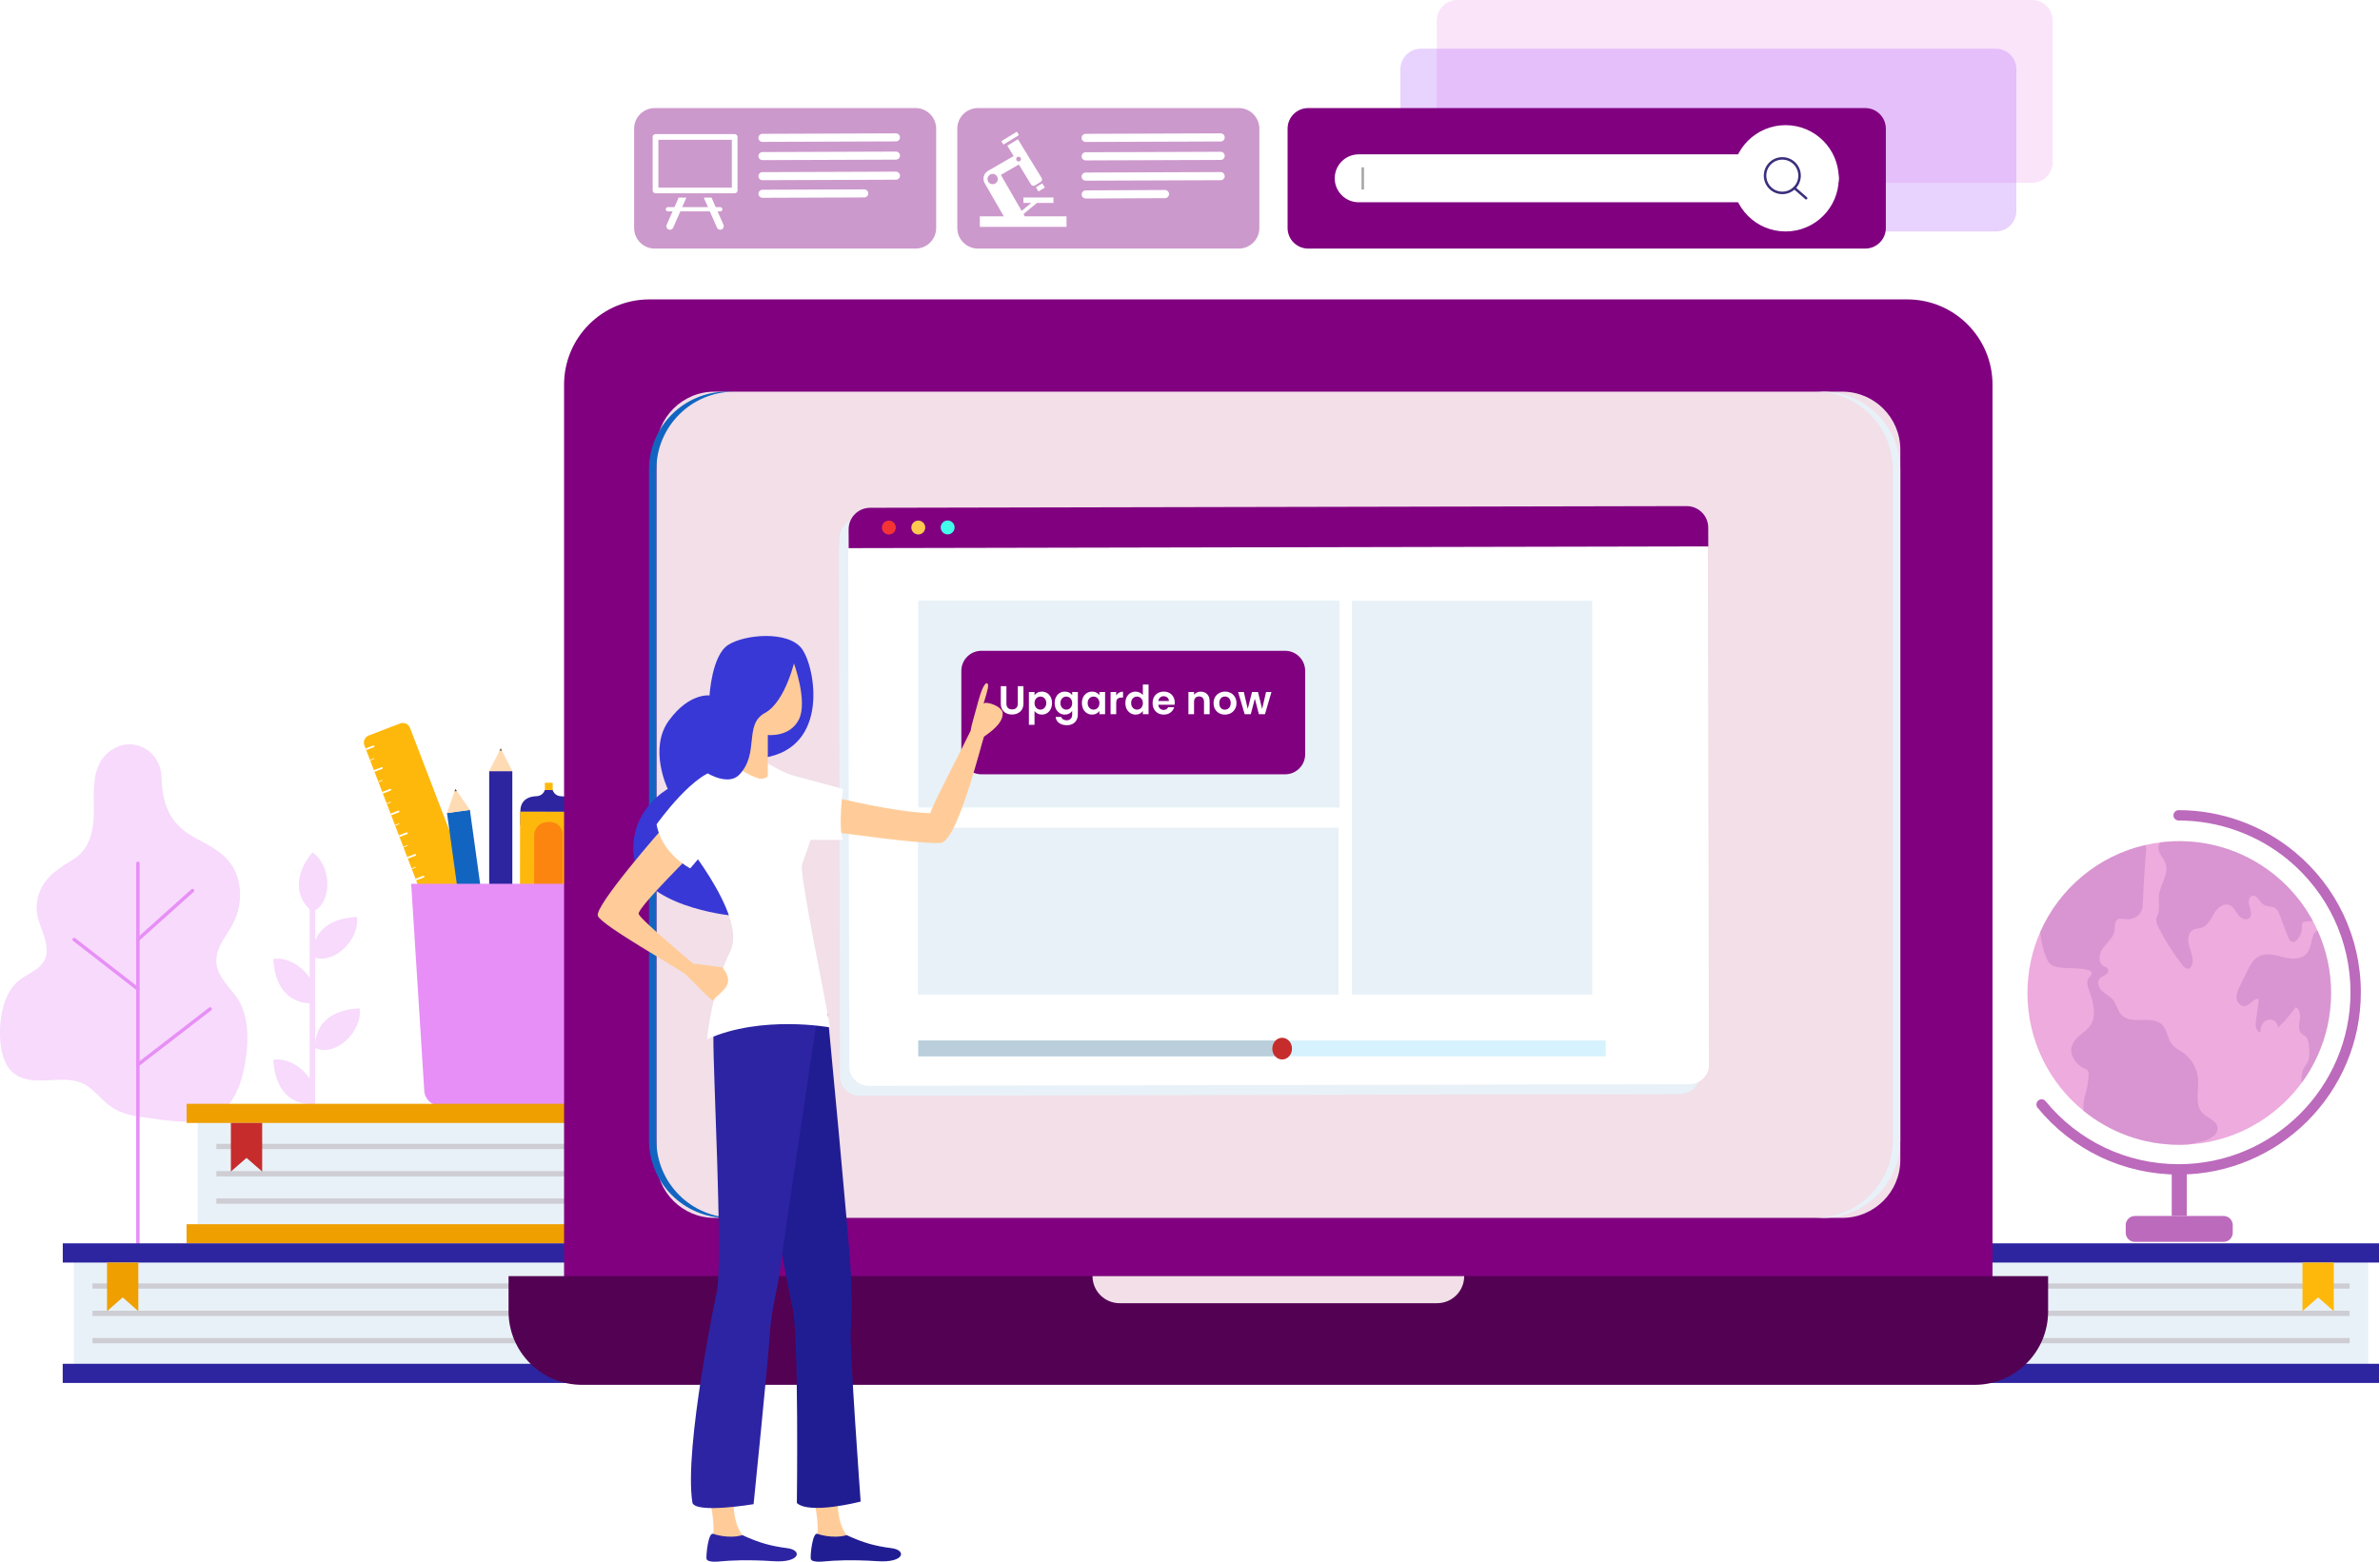 <svg width="713" height="468" viewBox="0 0 713 468" fill="none" xmlns="http://www.w3.org/2000/svg">
<path d="M107.727 302.102C96.216 302.706 94.6 309.69 94.431 312.662V286.925C100.145 288.792 107.857 281.559 106.915 274.724C98.924 275.143 95.714 278.643 94.431 281.74V272.776C99.559 269.709 99.289 259.215 93.594 255.375C86.179 264.588 90.72 270.537 92.758 272.495V292.971C90.462 289.463 86.1 286.742 81.883 287.324C82.51 299.238 89.989 300.559 92.758 300.636V323.17C90.462 319.662 86.1 316.941 81.883 317.523C82.51 329.437 89.989 330.758 92.758 330.835V331.308H94.431V313.893C94.435 313.949 94.441 313.997 94.441 313.997C100.203 316.883 108.715 309.261 107.727 302.102Z" fill="#E78FF6" fill-opacity="0.33"/>
<path d="M31.354 226.486C27.805 230.463 28.031 236.494 28.123 241.575C28.236 247.929 27.451 254.284 21.532 257.77C15.91 261.079 11.278 264.577 10.97 271.722C10.762 276.557 14.478 280.863 13.92 285.672C13.394 290.201 8.803 291.286 5.734 293.727C0.448 297.93 -0.503 306.875 0.206 313.106C0.568 316.276 1.591 319.609 4.113 321.564C10.454 326.472 19.684 320.887 26.245 325.467C28.156 326.802 29.71 328.574 31.432 330.143C35.101 333.486 38.821 334.235 43.563 334.851C50.06 335.693 56.869 337.135 63.246 334.863C68.611 332.952 71.555 326.856 72.792 321.592C74.496 314.345 75.319 304.535 70.526 298.276C67.884 294.823 64.221 291.433 64.88 286.663C65.403 282.891 68.217 279.906 69.938 276.507C72.421 271.599 72.667 265.246 70.091 260.314C67.568 255.483 62.483 253.268 57.954 250.75C50.674 246.7 48.646 240.762 48.382 232.761C48.113 224.629 39.262 219.943 32.584 225.322C32.129 225.688 31.722 226.075 31.354 226.486Z" fill="#E78FF6" fill-opacity="0.33"/>
<path d="M41.312 258.664V378.291" stroke="#E78FF6" stroke-width="1.028" stroke-miterlimit="10" stroke-linecap="round" stroke-linejoin="round"/>
<path d="M41.312 281.503L57.676 266.844" stroke="#E78FF6" stroke-width="1.028" stroke-miterlimit="10" stroke-linecap="round" stroke-linejoin="round"/>
<path d="M41.318 296.338L22.227 281.508" stroke="#E78FF6" stroke-width="1.028" stroke-miterlimit="10" stroke-linecap="round" stroke-linejoin="round"/>
<path d="M41.312 319.006L62.962 302.301" stroke="#E78FF6" stroke-width="1.028" stroke-miterlimit="10" stroke-linecap="round" stroke-linejoin="round"/>
<path d="M652.671 351.925C636.244 351.925 620.844 344.629 610.421 331.908C609.879 331.247 609.976 330.268 610.638 329.725C611.299 329.181 612.274 329.278 612.821 329.942C622.651 341.94 637.175 348.822 652.669 348.822C681.06 348.822 704.158 325.723 704.158 297.334C704.158 281.896 697.319 267.405 685.393 257.578C676.212 250.01 664.589 245.845 652.669 245.845C651.813 245.845 651.118 245.15 651.118 244.294C651.118 243.437 651.813 242.742 652.669 242.742C665.308 242.742 677.63 247.162 687.367 255.185C700.01 265.605 707.263 280.968 707.263 297.336C707.265 327.433 682.775 351.925 652.671 351.925Z" fill="#BC6ABC"/>
<path d="M698.333 297.529C698.333 304.263 696.875 310.671 694.237 316.411C692.95 319.236 691.396 321.904 689.583 324.371C687.271 327.521 684.571 330.36 681.546 332.811C679.514 334.471 677.341 335.945 675.045 337.217C673.261 338.24 671.398 339.125 669.459 339.868C665.146 341.575 660.49 342.616 655.636 342.909C654.72 342.971 653.79 343.003 652.859 343.003C641.997 343.003 632.038 339.201 624.217 332.856C613.946 324.526 607.383 311.787 607.383 297.529C607.383 291.028 608.747 284.87 611.199 279.284C616.923 266.22 628.607 256.369 642.802 253.173C644.246 252.832 645.72 252.583 647.223 252.397C649.071 252.164 650.948 252.039 652.855 252.039C670.154 252.039 685.203 261.705 692.884 275.947C693.412 276.908 693.893 277.886 694.326 278.895C696.904 284.574 698.333 290.873 698.333 297.529Z" fill="#EDABDE"/>
<g opacity="0.5">
<path d="M664.326 337.803C664.652 340.083 661.875 341.434 659.641 341.977C658.322 342.302 656.987 342.628 655.654 342.908C654.738 342.97 653.807 343.001 652.877 343.001C642.016 343.001 632.056 339.2 624.236 332.855C624.158 332.468 624.126 332.065 624.11 331.661C624.079 329.907 624.684 328.233 625.088 326.527C625.429 325.098 625.63 323.64 625.694 322.182C625.725 321.654 625.709 321.064 625.368 320.647C625.058 320.305 624.591 320.166 624.158 319.979C621.739 318.893 619.746 315.671 620.745 313.214C622.954 307.775 630.723 309.555 625.604 296.006C624.506 293.096 626.826 292.351 626.639 291.545C626.204 289.745 619.474 290.236 617.643 289.942C616.433 289.755 615.114 289.632 614.214 288.809C613.656 288.313 613.314 287.616 613.034 286.932C612.025 284.497 611.421 281.905 611.219 279.283C616.943 266.218 628.627 256.368 642.822 253.172L642.961 254.646C642.496 259.812 642.17 264.979 641.984 270.145C641.952 271.061 641.922 271.991 641.58 272.845C640.804 274.692 638.587 275.654 636.601 275.405C635.872 275.312 635.065 275.095 634.428 275.467C633.389 276.073 633.637 277.608 633.482 278.802C633.188 280.866 631.357 282.292 630.099 283.953C628.842 285.613 628.345 288.452 630.177 289.461C630.641 289.709 631.231 289.832 631.496 290.283C631.853 290.903 631.37 291.68 630.767 292.083C630.177 292.47 629.448 292.689 628.997 293.231C628.097 294.302 628.748 296.008 629.773 296.955C630.783 297.903 632.131 298.507 633.017 299.577C634.134 300.942 634.382 302.899 635.607 304.154C638.587 307.227 644.715 304.015 647.74 307.056C649.307 308.607 649.308 311.214 650.688 312.92C651.556 314.022 652.891 314.626 654.039 315.433C656.645 317.28 658.351 320.351 658.522 323.547C658.725 326.96 657.452 330.964 659.795 333.445C661.285 335.01 664.017 335.662 664.326 337.803Z" fill="#C480C4"/>
</g>
<g opacity="0.5">
<path d="M692.89 275.953C692.113 275.985 691.322 276.014 690.609 276.14C690.315 276.185 690.019 276.279 689.819 276.497C689.509 276.839 689.57 277.351 689.602 277.816C689.664 279.306 689.028 280.81 687.896 281.803C687.679 281.989 687.415 282.174 687.119 282.222C686.265 282.377 685.691 281.384 685.381 280.561C684.543 278.388 683.72 276.201 682.898 274.014C682.634 273.347 682.356 272.65 681.796 272.215C680.787 271.438 679.251 271.78 678.18 271.098C676.877 270.276 676.226 268.041 674.736 268.415C673.526 268.709 673.51 270.433 673.898 271.611C674.301 272.791 674.752 274.31 673.804 275.117C672.795 275.971 671.228 275.117 670.453 274.046C669.663 272.975 669.073 271.611 667.832 271.144C666.064 270.476 664.248 272.089 663.271 273.718C662.294 275.331 661.423 277.288 659.64 277.923C658.772 278.233 657.778 278.172 656.972 278.623C655.295 279.554 655.359 281.989 655.949 283.821C656.523 285.652 657.377 287.669 656.523 289.391C656.368 289.732 656.12 290.042 655.778 290.181C655.017 290.461 654.288 289.762 653.792 289.142C651.061 285.636 648.671 281.866 646.655 277.894C646.267 277.117 645.878 276.281 645.987 275.411C646.049 274.868 646.329 274.356 646.5 273.827C647.106 272.012 646.561 270.026 646.794 268.133C647.197 264.921 649.819 261.895 648.796 258.824C648.423 257.692 647.586 256.761 647.058 255.69C646.53 254.635 646.375 253.207 647.229 252.401C649.076 252.168 650.953 252.043 652.86 252.043C670.159 252.043 685.21 261.709 692.89 275.953Z" fill="#C480C4"/>
</g>
<g opacity="0.5">
<path d="M698.343 297.533C698.343 304.267 696.885 310.675 694.248 316.415C692.96 319.24 691.407 321.908 689.593 324.375C689.578 324.375 689.578 324.359 689.578 324.359C689.454 324.079 689.454 323.769 689.454 323.459C689.486 322.357 689.564 321.208 690.06 320.231C690.386 319.625 690.851 319.099 691.192 318.493C692.031 316.958 691.876 315.081 691.705 313.327C691.612 312.395 691.489 311.372 690.821 310.689C690.402 310.27 689.828 310.021 689.409 309.602C688.432 308.563 688.725 306.932 688.958 305.522C689.19 304.126 689.035 302.326 687.732 301.798C686.133 304.016 684.35 306.08 682.395 307.957C682.643 306.438 680.844 305.119 679.37 305.552C677.896 305.987 677.042 307.677 677.228 309.213C675.909 309.245 675.615 307.367 675.8 306.062C676.11 303.844 676.42 301.625 676.716 299.406C675.274 298.786 674.217 301.083 672.682 301.422C671.394 301.702 670.183 300.413 670.044 299.094C669.905 297.775 670.508 296.504 671.083 295.324C671.766 293.928 672.447 292.547 673.13 291.151C674.014 289.335 675.008 287.412 676.807 286.513C678.98 285.426 681.571 286.171 683.928 286.761C686.302 287.335 689.127 287.615 690.833 285.877C691.842 284.868 692.214 283.394 692.494 281.982C692.742 280.772 693.099 279.375 694.232 278.879L694.341 278.895C696.915 284.578 698.343 290.877 698.343 297.533Z" fill="#C480C4"/>
</g>
<path d="M650.608 364.34H655.117V350.376H650.608V364.34Z" fill="#BC6ABC"/>
<path d="M639.56 372.097H666.145C667.659 372.097 668.884 370.871 668.884 369.357V367.079C668.884 365.565 667.659 364.34 666.145 364.34H639.56C638.046 364.34 636.82 365.565 636.82 367.079V369.357C636.82 370.871 638.048 372.097 639.56 372.097Z" fill="#BC6ABC"/>
<path d="M122.837 218.091L149.174 286.788C149.629 287.974 149.035 289.304 147.849 289.759L138.47 293.355C137.284 293.81 135.953 293.216 135.498 292.03L109.161 223.333C108.706 222.147 109.3 220.816 110.486 220.362L119.863 216.766C121.051 216.311 122.382 216.905 122.837 218.091Z" fill="#FEB80C"/>
<path d="M109.722 224.748L112.03 223.862C112.149 223.816 112.231 223.671 112.177 223.532C112.123 223.393 111.959 223.319 111.839 223.365L109.531 224.251L109.722 224.748Z" fill="white"/>
<path d="M112.119 227.273C112.143 227.333 112.117 227.389 112.058 227.411L110.904 227.854L110.828 227.655L111.982 227.212C112.042 227.188 112.095 227.214 112.119 227.273Z" fill="white"/>
<path d="M114.627 233.777C114.649 233.837 114.625 233.893 114.565 233.914L113.411 234.357L113.336 234.159L114.49 233.716C114.55 233.692 114.605 233.718 114.627 233.777Z" fill="white"/>
<path d="M117.121 240.292C117.145 240.352 117.119 240.407 117.06 240.429L115.906 240.872L115.828 240.674L116.982 240.231C117.044 240.209 117.099 240.233 117.121 240.292Z" fill="white"/>
<path d="M119.627 246.8C119.643 246.84 119.625 246.915 119.565 246.937L118.411 247.38L118.336 247.181L119.49 246.738C119.548 246.717 119.603 246.74 119.627 246.8Z" fill="white"/>
<path d="M122.104 253.308C122.12 253.348 122.102 253.423 122.042 253.445L120.888 253.888L120.812 253.689L121.967 253.246C122.024 253.224 122.08 253.248 122.104 253.308Z" fill="white"/>
<path d="M124.598 259.794C124.622 259.854 124.596 259.909 124.536 259.931L123.382 260.374L123.305 260.175L124.459 259.732C124.52 259.711 124.582 259.754 124.598 259.794Z" fill="white"/>
<path d="M127.088 266.306C127.112 266.366 127.086 266.422 127.026 266.443L125.872 266.886L125.797 266.688L126.951 266.245C127.011 266.221 127.074 266.267 127.088 266.306Z" fill="white"/>
<path d="M129.58 272.82C129.604 272.88 129.578 272.936 129.519 272.957L128.365 273.4L128.289 273.202L129.443 272.759C129.501 272.735 129.556 272.761 129.58 272.82Z" fill="white"/>
<path d="M132.08 279.324C132.104 279.384 132.078 279.44 132.019 279.461L130.865 279.904L130.789 279.706L131.943 279.263C132.003 279.239 132.056 279.265 132.08 279.324Z" fill="white"/>
<path d="M134.58 285.827C134.604 285.887 134.578 285.943 134.519 285.964L133.365 286.407L133.289 286.209L134.443 285.766C134.503 285.744 134.558 285.768 134.58 285.827Z" fill="white"/>
<path d="M112.214 231.255L114.522 230.37C114.641 230.324 114.715 230.159 114.669 230.04C114.616 229.901 114.451 229.827 114.332 229.873L112.023 230.759L112.214 231.255Z" fill="white"/>
<path d="M117.161 236.531C117.215 236.67 117.142 236.835 117.022 236.881L114.714 237.767L114.523 237.268L116.832 236.382C116.949 236.338 117.108 236.392 117.161 236.531Z" fill="white"/>
<path d="M119.648 243.034C119.701 243.173 119.628 243.338 119.509 243.384L117.199 244.27L117.008 243.773L119.318 242.887C119.437 242.841 119.594 242.895 119.648 243.034Z" fill="white"/>
<path d="M122.148 249.547C122.201 249.686 122.128 249.851 122.009 249.896L119.699 250.782L119.508 250.284L121.818 249.398C121.937 249.354 122.094 249.408 122.148 249.547Z" fill="white"/>
<path d="M124.64 256.055C124.694 256.194 124.612 256.339 124.493 256.385L122.183 257.271L121.992 256.774L124.302 255.889C124.422 255.843 124.588 255.916 124.64 256.055Z" fill="white"/>
<path d="M127.132 262.568C127.186 262.707 127.104 262.852 126.985 262.898L124.675 263.784L124.484 263.287L126.795 262.401C126.914 262.354 127.079 262.427 127.132 262.568Z" fill="white"/>
<path d="M129.63 269.072C129.684 269.211 129.602 269.356 129.483 269.402L127.175 270.287L126.984 269.791L129.295 268.905C129.412 268.857 129.577 268.933 129.63 269.072Z" fill="white"/>
<path d="M129.667 276.798L131.975 275.912C132.095 275.867 132.168 275.702 132.122 275.583C132.069 275.444 131.904 275.37 131.785 275.416L129.477 276.302L129.667 276.798Z" fill="white"/>
<path d="M132.175 283.313L134.483 282.427C134.602 282.381 134.676 282.216 134.622 282.077C134.569 281.938 134.412 281.884 134.293 281.93L131.984 282.816L132.175 283.313Z" fill="white"/>
<path d="M134.675 289.816L136.983 288.93C137.102 288.885 137.176 288.72 137.122 288.581C137.069 288.442 136.912 288.388 136.793 288.434L134.484 289.32L134.675 289.816Z" fill="white"/>
<path d="M153.483 231.055H146.555V309.576H153.483V231.055Z" fill="#2D24A0"/>
<path d="M153.468 231.046H146.539L149.652 224.906L150.013 224.203L150.377 224.906L153.468 231.046Z" fill="#FFDBB3"/>
<path d="M150.381 224.906H149.656L150.018 224.203L150.381 224.906Z" fill="#545454"/>
<path d="M140.769 242.643L133.906 243.594L144.679 321.369L151.542 320.418L140.769 242.643Z" fill="#1165C1"/>
<path d="M140.785 242.676L133.922 243.625L136.162 237.118L136.425 236.371L136.882 237.019L140.785 242.676Z" fill="#FFDBB3"/>
<path d="M136.875 237.019L136.156 237.118L136.418 236.371L136.875 237.019Z" fill="#545454"/>
<path d="M171.459 248.174L157.199 248.156C156.428 248.154 155.803 247.528 155.805 246.757L155.809 243.621C155.809 242.85 156.436 242.225 157.207 242.227L171.469 242.244C172.24 242.246 172.866 242.872 172.864 243.643L172.86 246.779C172.856 247.55 172.23 248.176 171.459 248.174Z" fill="#4D70FF"/>
<path d="M168.229 238.578C166.03 238.576 165.567 236.697 165.567 236.697H165.279L163.501 236.695H163.213C163.213 236.695 162.745 238.57 160.546 238.568C155.415 238.829 155.911 243.195 155.911 243.195L163.494 243.205L165.271 243.207L172.853 243.217C172.853 243.217 173.358 238.851 168.229 238.578Z" fill="#2D24A0"/>
<path d="M168.679 295.075L159.848 295.063C157.578 295.061 155.738 293.218 155.742 290.948L155.802 243.199L172.857 243.221L172.797 290.969C172.793 293.24 170.95 295.079 168.679 295.075Z" fill="#FEB80C"/>
<path d="M163.229 234.536L163.227 236.715L165.578 236.718L165.581 234.539L163.229 234.536Z" fill="#FEB80C"/>
<path d="M164.551 288.672H163.969C161.774 288.67 159.998 286.888 160 284.693L160.044 250.27C160.046 248.075 161.827 246.299 164.022 246.301H164.604C166.799 246.303 168.575 248.085 168.571 250.278L168.527 284.701C168.526 286.898 166.744 288.676 164.551 288.672Z" fill="#FC8510"/>
<path d="M168.589 250.095L168.531 284.884C168.531 286.986 166.847 288.67 164.745 288.67H164.102C166.183 288.67 167.888 286.986 167.888 284.884L167.925 250.095C167.925 247.993 166.241 246.309 164.159 246.309H164.803C166.887 246.309 168.589 247.993 168.589 250.095Z" fill="#FC8510"/>
<path d="M169.885 331.308H131.848C129.341 331.308 127.266 329.36 127.107 326.859L123.18 264.801H178.552L174.625 326.859C174.468 329.36 172.392 331.308 169.885 331.308Z" fill="#E78FF6"/>
<path d="M229.011 333.711H59.234V369.674H229.011V333.711Z" fill="#E8F1F8"/>
<path d="M232.24 366.805H55.898V372.543H232.24V366.805Z" fill="#EF9F00"/>
<path d="M64.82 343.508H223.424" stroke="#CDCDD3" stroke-width="1.576" stroke-miterlimit="10"/>
<path d="M64.82 351.688H223.424" stroke="#CDCDD3" stroke-width="1.576" stroke-miterlimit="10"/>
<path d="M64.82 359.871H223.424" stroke="#CDCDD3" stroke-width="1.576" stroke-miterlimit="10"/>
<path d="M232.256 330.73H55.914V336.463H232.256V330.73Z" fill="#EF9F00"/>
<path d="M78.544 336.461V351.027L73.854 346.929L69.164 351.027V336.461H78.544Z" fill="#C62C2C"/>
<path d="M191.902 375.531H22.125V411.495H191.902V375.531Z" fill="#E8F1F8"/>
<path d="M195.123 372.535H18.805V378.292H195.123V372.535Z" fill="#2D24A0"/>
<path d="M195.131 408.625H18.789V414.364H195.131V408.625Z" fill="#2D24A0"/>
<path d="M27.711 385.328H186.315" stroke="#CDCDD3" stroke-width="1.576" stroke-miterlimit="10"/>
<path d="M27.711 393.508H186.315" stroke="#CDCDD3" stroke-width="1.576" stroke-miterlimit="10"/>
<path d="M27.711 401.691H186.315" stroke="#CDCDD3" stroke-width="1.576" stroke-miterlimit="10"/>
<path d="M41.442 378.293V392.859L36.752 388.737L32.062 392.859V378.293H41.442Z" fill="#EF9F00"/>
<path d="M709.48 375.531H539.703V411.495H709.48V375.531Z" fill="#E8F1F8"/>
<path d="M712.709 372.535H536.367V378.292H712.709V372.535Z" fill="#2D24A0"/>
<path d="M712.709 408.625H536.367V414.364H712.709V408.625Z" fill="#2D24A0"/>
<path d="M545.289 385.328H703.891" stroke="#CDCDD3" stroke-width="1.576" stroke-miterlimit="10"/>
<path d="M545.289 393.508H703.891" stroke="#CDCDD3" stroke-width="1.576" stroke-miterlimit="10"/>
<path d="M545.289 401.691H703.891" stroke="#CDCDD3" stroke-width="1.576" stroke-miterlimit="10"/>
<path d="M699.153 378.293V392.859L694.463 388.737L689.773 392.859V378.293H699.153Z" fill="#FEB80C"/>
<path d="M596.918 115.264V392.557H168.984V115.264C168.984 101.147 180.424 89.707 194.541 89.707H571.361C585.478 89.707 596.918 101.149 596.918 115.264Z" fill="#800080"/>
<path d="M196.648 347.524V134.732C196.648 125.132 204.431 117.352 214.029 117.352H551.917C561.515 117.352 569.297 125.132 569.297 134.732V347.524C569.297 357.122 561.517 364.905 551.917 364.905H214.029C204.429 364.905 196.648 357.122 196.648 347.524Z" fill="#F2DFE8"/>
<path d="M569.283 140.693V341.573C569.283 354.459 558.825 364.915 545.941 364.915H543.727C556.612 364.915 567.068 354.457 567.068 341.573V140.693C567.068 127.808 556.61 117.352 543.727 117.352H545.941C558.827 117.352 569.283 127.808 569.283 140.693Z" fill="#E8F1F8"/>
<path d="M219.979 364.905L217.764 364.917C204.852 364.917 194.422 354.459 194.422 341.575V140.695C194.422 127.81 204.852 117.354 217.764 117.354L219.979 117.352C207.093 117.352 196.635 127.81 196.635 140.695V341.575C196.635 354.459 207.093 364.905 219.979 364.905Z" fill="#1165C1"/>
<path d="M613.573 382.359V392.923C613.573 405.087 603.703 414.932 591.564 414.932H174.361C162.222 414.932 152.352 405.087 152.352 392.923V382.359H613.573Z" fill="#530153"/>
<path d="M438.647 382.359C438.647 386.839 435.016 390.47 430.536 390.47H335.407C330.928 390.47 327.297 386.839 327.297 382.359H438.647Z" fill="#F2DFE8"/>
<path d="M509.159 322.061V322.076C509.159 325.249 506.508 327.821 503.238 327.829L346.047 328.141L257.588 328.32C254.31 328.328 251.642 325.755 251.634 322.575L251.305 164.708C251.297 161.536 253.949 158.948 257.226 158.94L502.876 158.449C506.154 158.441 508.822 161.014 508.83 164.194L508.846 170.344L509.159 322.061Z" fill="#E8F1F8"/>
<path d="M502.481 154.617L257.875 155.122C254.308 155.13 251.422 158.028 251.43 161.595L251.442 167.213L508.967 166.68L508.955 161.063C508.947 157.495 506.049 154.609 502.481 154.617Z" fill="#E8F1F8"/>
<path d="M511.956 319.084V319.1C511.956 322.272 509.304 324.844 506.035 324.852L348.844 325.164L260.385 325.343C257.107 325.351 254.439 322.779 254.431 319.598L254.102 161.732C254.094 158.559 256.745 155.971 260.023 155.963L505.673 155.473C508.953 155.465 511.619 158.037 511.629 161.217L511.644 167.367L511.956 319.084Z" fill="white"/>
<path d="M505.278 151.641L260.672 152.145C257.105 152.153 254.219 155.051 254.227 158.619L254.238 164.236L511.763 163.706L511.751 158.088C511.744 154.521 508.845 151.635 505.278 151.641Z" fill="#800080"/>
<path d="M268.367 158.062C268.369 159.212 267.439 160.146 266.289 160.148C265.139 160.15 264.205 159.22 264.203 158.07C264.201 156.92 265.131 155.986 266.281 155.984C267.431 155.984 268.365 156.914 268.367 158.062Z" fill="#F43434"/>
<path d="M277.179 158.05C277.181 159.2 276.251 160.134 275.101 160.136C273.951 160.138 273.018 159.208 273.016 158.058C273.014 156.91 273.943 155.977 275.093 155.973C276.244 155.971 277.177 156.9 277.179 158.05Z" fill="#FFC950"/>
<path d="M285.976 158.027C285.978 159.177 285.048 160.111 283.898 160.113C282.748 160.115 281.814 159.185 281.813 158.035C281.811 156.885 282.74 155.951 283.89 155.949C285.04 155.947 285.974 156.877 285.976 158.027Z" fill="#42FCEA"/>
<path d="M481.05 311.758H275.102V316.493H481.05V311.758Z" fill="#D6F2FE"/>
<path d="M384.215 311.758H275.102V316.493H384.215V311.758Z" fill="#BACEDB"/>
<path d="M387.06 314.193C387.06 315.989 385.739 317.445 384.108 317.445C382.477 317.445 381.156 315.989 381.156 314.193C381.156 312.397 382.477 310.941 384.108 310.941C385.739 310.941 387.06 312.397 387.06 314.193Z" fill="#C62C2C"/>
<path d="M401.316 179.98H275.102V241.959H401.316V179.98Z" fill="#E8F1F8"/>
<g filter="url(#filter0_d_844_2606)">
<path d="M385 191H294C290.686 191 288 193.686 288 197V222C288 225.314 290.686 228 294 228H385C388.314 228 391 225.314 391 222V197C391 193.686 388.314 191 385 191Z" fill="#800080"/>
</g>
<path d="M477 180H405V298H477V180Z" fill="#E8F1F8"/>
<path d="M401 248H275V298H401V248Z" fill="#E8F1F8"/>
<path opacity="0.6" d="M608.78 54.766H436.605C433.195 54.766 430.43 52.001 430.43 48.591V6.176C430.43 2.765 433.195 0 436.605 0H608.778C612.189 0 614.954 2.765 614.954 6.176V48.591C614.956 52.001 612.19 54.766 608.78 54.766Z" fill="#F7D2F5"/>
<path opacity="0.29" d="M597.879 69.35H425.707C422.296 69.35 419.531 66.585 419.531 63.175V20.762C419.531 17.351 422.296 14.586 425.707 14.586H597.879C601.29 14.586 604.055 17.351 604.055 20.762V63.175C604.055 66.585 601.29 69.35 597.879 69.35Z" fill="#B167FE"/>
<path d="M558.785 74.482H391.91C388.499 74.482 385.734 71.717 385.734 68.306V38.554C385.734 35.144 388.499 32.379 391.91 32.379H558.785C562.196 32.379 564.961 35.144 564.961 38.554V68.306C564.961 71.717 562.196 74.482 558.785 74.482Z" fill="#800080"/>
<path d="M543.673 60.604H407.038C403.073 60.604 399.859 57.39 399.859 53.425C399.859 49.46 403.073 46.246 407.038 46.246H543.673C547.637 46.246 550.851 49.46 550.851 53.425C550.851 57.39 547.637 60.604 543.673 60.604Z" fill="white"/>
<path d="M534.921 69.353C543.718 69.353 550.85 62.222 550.85 53.425C550.85 44.628 543.718 37.496 534.921 37.496C526.124 37.496 518.992 44.628 518.992 53.425C518.992 62.222 526.124 69.353 534.921 69.353Z" fill="white"/>
<path d="M408.258 50.129V56.775" stroke="#A8A8A8" stroke-width="0.755" stroke-miterlimit="10"/>
<path d="M539.114 52.627C539.114 55.484 536.798 57.798 533.944 57.798C531.087 57.798 528.773 55.484 528.773 52.627C528.773 49.771 531.089 47.457 533.944 47.457C536.798 47.457 539.114 49.773 539.114 52.627Z" stroke="#3B2F7C" stroke-width="0.755" stroke-miterlimit="10"/>
<path d="M541.08 59.385L537.562 56.324" stroke="#3B2F7C" stroke-width="0.755" stroke-miterlimit="10" stroke-linecap="round" stroke-linejoin="round"/>
<path opacity="0.4" d="M371.103 74.482H292.965C289.554 74.482 286.789 71.717 286.789 68.306V38.554C286.789 35.144 289.554 32.379 292.965 32.379H371.103C374.513 32.379 377.278 35.144 377.278 38.554V68.306C377.276 71.717 374.513 74.482 371.103 74.482Z" fill="#800080"/>
<path d="M311.096 57.371L313.016 56.195L312.248 54.942L310.329 56.117L311.096 57.371Z" fill="white"/>
<path d="M300.597 43.328L305.258 40.473L304.634 39.455L299.973 42.31L300.597 43.328Z" fill="white"/>
<path d="M307.005 64.812L306.613 64.135L310.668 60.796H315.594V59.173H306.591V60.796H308.965L306.063 63.185L299.84 52.407L305.223 49.299L308.884 55.276C309.128 55.677 309.652 55.802 310.052 55.556L311.776 54.501C312.175 54.257 312.302 53.732 312.056 53.333L304.943 41.719L301.771 43.661L303.668 46.758L296.344 50.987C296.344 50.987 296.111 51.116 295.992 51.186C294.691 51.937 294.244 53.601 294.995 54.904L300.716 64.812H293.539V67.975H319.509V64.812H307.005ZM305.151 46.941C305.547 46.941 305.866 47.261 305.866 47.656C305.866 48.051 305.547 48.371 305.151 48.371C304.756 48.371 304.436 48.051 304.436 47.656C304.436 47.261 304.756 46.941 305.151 46.941ZM297.383 55.184C296.533 55.184 295.843 54.495 295.843 53.645C295.843 52.795 296.533 52.108 297.383 52.108C298.233 52.108 298.922 52.797 298.922 53.645C298.92 54.495 298.231 55.184 297.383 55.184Z" fill="white"/>
<path d="M365.681 53.99L325.255 54.135C324.581 54.137 324.033 53.591 324.031 52.917C324.029 52.244 324.575 51.696 325.249 51.696L365.675 51.551C366.349 51.549 366.897 52.095 366.899 52.768C366.901 53.442 366.357 53.99 365.681 53.99Z" fill="white"/>
<path d="M365.681 47.918L325.255 48.063C324.581 48.065 324.033 47.519 324.031 46.845C324.029 46.172 324.575 45.624 325.249 45.622L365.675 45.477C366.349 45.475 366.897 46.021 366.899 46.694C366.901 47.37 366.357 47.916 365.681 47.918Z" fill="white"/>
<path d="M365.681 42.392L325.255 42.537C324.581 42.539 324.033 41.993 324.031 41.32C324.029 40.646 324.575 40.098 325.249 40.098L365.675 39.953C366.349 39.951 366.897 40.497 366.899 41.171C366.901 41.844 366.357 42.39 365.681 42.392Z" fill="white"/>
<path d="M349.008 59.369L325.27 59.48C324.597 59.482 324.049 58.938 324.047 58.263C324.045 57.589 324.591 57.041 325.265 57.041L349.004 56.93C349.677 56.928 350.225 57.474 350.225 58.147C350.225 58.821 349.681 59.367 349.008 59.369Z" fill="white"/>
<path opacity="0.4" d="M274.282 74.482H196.144C192.734 74.482 189.969 71.717 189.969 68.306V38.554C189.969 35.144 192.734 32.379 196.144 32.379H274.282C277.693 32.379 280.458 35.144 280.458 38.554V68.306C280.458 71.717 277.695 74.482 274.282 74.482Z" fill="#800080"/>
<path d="M268.41 53.843L228.421 53.988C227.755 53.99 227.213 53.45 227.211 52.784C227.209 52.119 227.749 51.577 228.415 51.575L268.404 51.43C269.072 51.428 269.612 51.968 269.614 52.633C269.616 53.301 269.078 53.843 268.41 53.843Z" fill="white"/>
<path d="M268.41 47.831L228.421 47.976C227.755 47.978 227.213 47.438 227.211 46.773C227.209 46.107 227.749 45.565 228.415 45.563L268.404 45.418C269.072 45.416 269.612 45.956 269.614 46.622C269.616 47.289 269.078 47.829 268.41 47.831Z" fill="white"/>
<path d="M268.41 42.367L228.421 42.512C227.755 42.514 227.213 41.973 227.211 41.308C227.209 40.642 227.749 40.1 228.415 40.098L268.404 39.953C269.072 39.951 269.612 40.491 269.614 41.157C269.616 41.824 269.078 42.367 268.41 42.367Z" fill="white"/>
<path d="M258.911 59.156L228.436 59.265C227.769 59.267 227.229 58.727 227.227 58.061C227.225 57.396 227.765 56.853 228.43 56.851L258.905 56.742C259.573 56.74 260.113 57.281 260.115 57.946C260.117 58.611 259.579 59.154 258.911 59.156Z" fill="white"/>
<path d="M220.091 57.918H196.383C195.913 57.918 195.531 57.537 195.531 57.066V41.028C195.531 40.557 195.913 40.176 196.383 40.176H220.091C220.561 40.176 220.943 40.557 220.943 41.028V57.066C220.943 57.537 220.561 57.918 220.091 57.918ZM197.236 56.216H219.241V41.882H197.236V56.216Z" fill="white"/>
<path d="M215.771 63.338H200.083C199.731 63.338 199.445 63.052 199.445 62.7C199.445 62.346 199.731 62.062 200.083 62.062H215.771C216.125 62.062 216.409 62.349 216.409 62.7C216.409 63.052 216.123 63.338 215.771 63.338Z" fill="white"/>
<path d="M213.16 59.215H210.836L214.791 68.209C214.966 68.608 215.357 68.845 215.766 68.845C215.909 68.845 216.054 68.815 216.193 68.753C216.731 68.517 216.976 67.889 216.739 67.351L213.16 59.215Z" fill="white"/>
<path d="M203.302 59.215L199.723 67.353C199.487 67.891 199.731 68.519 200.269 68.755C200.408 68.817 200.553 68.847 200.696 68.847C201.106 68.847 201.495 68.608 201.672 68.211L205.626 59.217H203.302V59.215Z" fill="white"/>
<path d="M243.992 450.036C243.992 450.036 245.057 454.885 244.977 458.749C244.487 461.43 244.981 462.219 244.981 462.219L255.15 461.351C255.15 461.351 250.654 459.144 250.97 448.656C251.286 438.17 243.992 450.036 243.992 450.036Z" fill="#FFCC99"/>
<path d="M244.855 459.565C244.855 459.565 249.275 461.204 253.643 459.969C258.78 462.34 262.399 463.276 267.071 463.866C271.743 464.458 270.915 468.301 262.931 467.769C254.948 467.237 249.378 467.604 247.605 467.781C245.831 467.958 242.992 468.194 242.873 466.953C242.754 465.711 243.413 459.154 244.855 459.565Z" fill="#201D93"/>
<path d="M212.789 450.036C212.789 450.036 213.854 454.885 213.774 458.749C213.284 461.43 213.778 462.219 213.778 462.219L223.947 461.351C223.947 461.351 219.451 459.144 219.767 448.656C220.083 438.17 212.789 450.036 212.789 450.036Z" fill="#FFCC99"/>
<path d="M213.63 459.565C213.63 459.565 218.05 461.204 222.418 459.969C227.555 462.34 231.174 463.276 235.846 463.866C240.518 464.458 239.689 468.301 231.706 467.769C223.723 467.237 218.153 467.604 216.377 467.781C214.603 467.958 211.765 468.194 211.646 466.953C211.53 465.711 212.19 459.154 213.63 459.565Z" fill="#2D24A3"/>
<path d="M247.941 303.773C247.941 303.773 254.486 372.318 254.874 381.243C255.261 390.168 255.261 393.271 254.874 398.703C254.486 404.136 257.833 449.902 257.833 449.902C257.833 449.902 242.604 453.879 238.724 450.343C238.724 450.343 239.358 400.441 237.417 391.906C235.477 383.371 227.891 340.115 227.891 340.115L236.637 295.883L247.941 303.773Z" fill="#201D93"/>
<path d="M212.566 208.379C212.566 208.379 213.205 196.447 218.124 193.247C223.042 190.045 236.2 188.881 240.242 194.411C244.284 199.941 248.603 223.949 228.862 227.041L218.63 274.259C218.63 274.259 192.003 271.536 189.965 257.278C187.929 243.02 200.052 236.385 200.052 236.385C200.052 236.385 194.232 224.401 200.344 215.953C206.454 207.507 212.566 208.379 212.566 208.379Z" fill="#3838D6"/>
<path d="M251.001 249.435C251.001 249.435 275.076 252.884 281.587 252.576C286.69 252.884 294.044 222.568 294.783 220.714C298.851 217.942 300.452 215.794 300.392 213.707C300.333 211.619 295.136 209.853 294.638 210.904C295.498 208.129 295.689 207.263 295.921 206.311C296.404 204.341 295.017 202.841 293.027 210.272C291.062 217.608 291.253 216.398 290.774 218.978C287.562 225.668 279.275 241.283 278.713 243.647C267.973 243.373 249.758 238.83 249.758 238.83L251.001 249.435Z" fill="#FFCC99"/>
<path d="M214.896 386.275C216.448 373.47 213.607 321.575 213.72 310.584C213.835 299.593 244.773 305.183 244.773 305.183C244.773 305.183 235.074 369.591 233.91 378.903C232.746 388.215 231.194 390.931 230.612 399.855C230.03 408.78 225.762 450.685 225.762 450.685C225.762 450.685 208.734 453.543 207.447 450.323C204.754 433.834 214.896 386.275 214.896 386.275Z" fill="#2D24A3"/>
<path d="M238.575 232.629L252.543 236.385C252.543 236.385 250.992 248.148 252.543 251.64H242.844C242.844 251.64 241.16 256.684 240.256 259.012C239.352 261.34 247.5 300.467 248.664 307.839C248.664 307.839 228.099 304.019 211.805 311.39C211.805 311.39 213.356 295.871 218.789 285.007C224.222 274.144 202.453 248.826 202.453 248.826C202.453 248.826 209.098 228.455 220.728 227.194C230.016 226.189 229.96 230.313 238.575 232.629Z" fill="white"/>
<path d="M237.784 198.57C237.784 198.57 242.053 210.129 239.335 215.562C236.62 220.994 230.023 220.218 230.023 220.218V232.635C230.023 232.635 229.35 233.278 228.18 233.346C226.142 233.461 220.711 229.919 220.711 229.919V201.206L237.784 198.57Z" fill="#FFCC99"/>
<path d="M198.594 248.07C198.594 248.07 177.946 271.523 179.11 274.433C180.274 277.343 203.262 290.148 205.3 291.894C207.336 293.64 213.599 300.632 213.814 299.7C214.028 298.768 217.812 296.55 218.102 294.222C218.392 291.894 216.356 289.856 216.356 289.856L207.626 288.692C207.626 288.692 191.912 275.597 191.33 273.851C190.748 272.105 209.09 254.063 209.09 254.063L198.594 248.07Z" fill="#FFCC99"/>
<path d="M196.695 246.991C196.695 246.991 208.671 230.097 216.096 230.695C223.519 231.293 223.08 242.135 216.096 249.707C209.112 257.279 206.784 260.183 206.784 260.183C206.784 260.183 198.249 255.916 196.695 246.991Z" fill="white"/>
<path d="M238.335 196.871C238.335 196.871 235.562 210.126 229.16 213.618C222.758 217.11 227.595 225.695 221.492 232.105C218.227 235.536 212.023 231.722 212.023 231.722L218.132 198.567L238.335 196.871Z" fill="#3838D6"/>
<path d="M301.503 205.598V210.798C301.503 211.368 301.652 211.805 301.949 212.11C302.246 212.407 302.663 212.556 303.201 212.556C303.746 212.556 304.167 212.407 304.464 212.11C304.761 211.805 304.91 211.368 304.91 210.798V205.598H306.607V210.786C306.607 211.5 306.45 212.106 306.137 212.604C305.833 213.093 305.419 213.462 304.898 213.711C304.384 213.96 303.81 214.084 303.176 214.084C302.551 214.084 301.981 213.96 301.467 213.711C300.962 213.462 300.56 213.093 300.264 212.604C299.967 212.106 299.818 211.5 299.818 210.786V205.598H301.503ZM309.92 208.295C310.137 207.99 310.434 207.737 310.811 207.536C311.196 207.328 311.633 207.223 312.123 207.223C312.693 207.223 313.206 207.364 313.664 207.645C314.129 207.925 314.494 208.327 314.759 208.848C315.032 209.362 315.168 209.96 315.168 210.642C315.168 211.324 315.032 211.93 314.759 212.459C314.494 212.981 314.129 213.386 313.664 213.675C313.206 213.964 312.693 214.108 312.123 214.108C311.633 214.108 311.2 214.008 310.823 213.807C310.454 213.607 310.153 213.354 309.92 213.049V217.178H308.235V207.332H309.92V208.295ZM313.447 210.642C313.447 210.241 313.363 209.895 313.194 209.607C313.034 209.31 312.817 209.085 312.544 208.933C312.279 208.78 311.991 208.704 311.678 208.704C311.373 208.704 311.084 208.784 310.811 208.945C310.546 209.097 310.329 209.322 310.161 209.619C310 209.916 309.92 210.265 309.92 210.666C309.92 211.067 310 211.416 310.161 211.713C310.329 212.01 310.546 212.239 310.811 212.399C311.084 212.552 311.373 212.628 311.678 212.628C311.991 212.628 312.279 212.548 312.544 212.387C312.817 212.227 313.034 211.998 313.194 211.701C313.363 211.404 313.447 211.051 313.447 210.642ZM319.005 207.223C319.502 207.223 319.94 207.324 320.317 207.524C320.694 207.717 320.991 207.97 321.207 208.283V207.332H322.905V214.048C322.905 214.666 322.78 215.216 322.531 215.697C322.283 216.187 321.91 216.572 321.412 216.853C320.915 217.142 320.313 217.286 319.607 217.286C318.66 217.286 317.881 217.065 317.271 216.624C316.67 216.183 316.329 215.581 316.248 214.818H317.921C318.01 215.123 318.198 215.364 318.487 215.541C318.784 215.725 319.141 215.818 319.558 215.818C320.048 215.818 320.445 215.669 320.75 215.372C321.055 215.083 321.207 214.642 321.207 214.048V213.013C320.991 213.326 320.69 213.587 320.305 213.795C319.928 214.004 319.494 214.108 319.005 214.108C318.443 214.108 317.929 213.964 317.464 213.675C316.999 213.386 316.629 212.981 316.357 212.459C316.092 211.93 315.959 211.324 315.959 210.642C315.959 209.968 316.092 209.37 316.357 208.848C316.629 208.327 316.995 207.925 317.452 207.645C317.917 207.364 318.435 207.223 319.005 207.223ZM321.207 210.666C321.207 210.257 321.127 209.908 320.967 209.619C320.806 209.322 320.59 209.097 320.317 208.945C320.044 208.784 319.751 208.704 319.438 208.704C319.125 208.704 318.836 208.78 318.571 208.933C318.307 209.085 318.09 209.31 317.921 209.607C317.761 209.895 317.681 210.241 317.681 210.642C317.681 211.043 317.761 211.396 317.921 211.701C318.09 211.998 318.307 212.227 318.571 212.387C318.844 212.548 319.133 212.628 319.438 212.628C319.751 212.628 320.044 212.552 320.317 212.399C320.59 212.239 320.806 212.014 320.967 211.725C321.127 211.428 321.207 211.075 321.207 210.666ZM324.117 210.642C324.117 209.968 324.25 209.37 324.514 208.848C324.787 208.327 325.152 207.925 325.61 207.645C326.075 207.364 326.593 207.223 327.162 207.223C327.66 207.223 328.093 207.324 328.462 207.524C328.84 207.725 329.14 207.978 329.365 208.283V207.332H331.062V214H329.365V213.025C329.148 213.338 328.848 213.599 328.462 213.807C328.085 214.008 327.648 214.108 327.15 214.108C326.589 214.108 326.075 213.964 325.61 213.675C325.152 213.386 324.787 212.981 324.514 212.459C324.25 211.93 324.117 211.324 324.117 210.642ZM329.365 210.666C329.365 210.257 329.285 209.908 329.124 209.619C328.964 209.322 328.747 209.097 328.474 208.945C328.202 208.784 327.909 208.704 327.596 208.704C327.283 208.704 326.994 208.78 326.729 208.933C326.464 209.085 326.248 209.31 326.079 209.607C325.919 209.895 325.838 210.241 325.838 210.642C325.838 211.043 325.919 211.396 326.079 211.701C326.248 211.998 326.464 212.227 326.729 212.387C327.002 212.548 327.291 212.628 327.596 212.628C327.909 212.628 328.202 212.552 328.474 212.399C328.747 212.239 328.964 212.014 329.124 211.725C329.285 211.428 329.365 211.075 329.365 210.666ZM334.393 208.367C334.61 208.014 334.891 207.737 335.236 207.536C335.589 207.336 335.99 207.235 336.439 207.235V209.005H335.994C335.465 209.005 335.063 209.129 334.79 209.378C334.526 209.627 334.393 210.06 334.393 210.678V214H332.708V207.332H334.393V208.367ZM337.141 210.642C337.141 209.968 337.274 209.37 337.538 208.848C337.811 208.327 338.18 207.925 338.646 207.645C339.111 207.364 339.629 207.223 340.199 207.223C340.632 207.223 341.045 207.32 341.438 207.512C341.831 207.697 342.144 207.946 342.377 208.258V205.093H344.086V214H342.377V213.013C342.169 213.342 341.876 213.607 341.498 213.807C341.121 214.008 340.684 214.108 340.186 214.108C339.625 214.108 339.111 213.964 338.646 213.675C338.18 213.386 337.811 212.981 337.538 212.459C337.274 211.93 337.141 211.324 337.141 210.642ZM342.389 210.666C342.389 210.257 342.309 209.908 342.148 209.619C341.988 209.322 341.771 209.097 341.498 208.945C341.226 208.784 340.933 208.704 340.62 208.704C340.307 208.704 340.018 208.78 339.753 208.933C339.488 209.085 339.272 209.31 339.103 209.607C338.943 209.895 338.862 210.241 338.862 210.642C338.862 211.043 338.943 211.396 339.103 211.701C339.272 211.998 339.488 212.227 339.753 212.387C340.026 212.548 340.315 212.628 340.62 212.628C340.933 212.628 341.226 212.552 341.498 212.399C341.771 212.239 341.988 212.014 342.148 211.725C342.309 211.428 342.389 211.075 342.389 210.666ZM351.931 210.521C351.931 210.762 351.915 210.979 351.883 211.171H347.008C347.048 211.653 347.217 212.03 347.514 212.303C347.811 212.576 348.176 212.712 348.609 212.712C349.235 212.712 349.68 212.443 349.945 211.906H351.763C351.57 212.548 351.201 213.077 350.655 213.494C350.11 213.904 349.439 214.108 348.645 214.108C348.003 214.108 347.425 213.968 346.912 213.687C346.406 213.398 346.009 212.993 345.72 212.471C345.439 211.95 345.299 211.348 345.299 210.666C345.299 209.976 345.439 209.37 345.72 208.848C346.001 208.327 346.394 207.925 346.9 207.645C347.405 207.364 347.987 207.223 348.645 207.223C349.279 207.223 349.845 207.36 350.342 207.633C350.848 207.905 351.237 208.295 351.51 208.8C351.791 209.298 351.931 209.871 351.931 210.521ZM350.186 210.04C350.178 209.607 350.021 209.262 349.716 209.005C349.411 208.74 349.038 208.608 348.597 208.608C348.18 208.608 347.827 208.736 347.538 208.993C347.257 209.241 347.084 209.591 347.02 210.04H350.186ZM359.724 207.235C360.519 207.235 361.161 207.488 361.65 207.994C362.14 208.491 362.385 209.189 362.385 210.088V214H360.699V210.317C360.699 209.787 360.567 209.382 360.302 209.101C360.037 208.812 359.676 208.668 359.219 208.668C358.754 208.668 358.384 208.812 358.112 209.101C357.847 209.382 357.714 209.787 357.714 210.317V214H356.029V207.332H357.714V208.162C357.939 207.873 358.224 207.649 358.569 207.488C358.922 207.32 359.307 207.235 359.724 207.235ZM366.948 214.108C366.306 214.108 365.728 213.968 365.215 213.687C364.701 213.398 364.296 212.993 363.999 212.471C363.71 211.95 363.566 211.348 363.566 210.666C363.566 209.984 363.714 209.382 364.011 208.86C364.316 208.339 364.729 207.938 365.251 207.657C365.773 207.368 366.354 207.223 366.996 207.223C367.638 207.223 368.22 207.368 368.742 207.657C369.263 207.938 369.672 208.339 369.969 208.86C370.274 209.382 370.427 209.984 370.427 210.666C370.427 211.348 370.27 211.95 369.957 212.471C369.652 212.993 369.235 213.398 368.705 213.687C368.184 213.968 367.598 214.108 366.948 214.108ZM366.948 212.64C367.253 212.64 367.538 212.568 367.803 212.423C368.076 212.271 368.292 212.046 368.453 211.749C368.613 211.452 368.693 211.091 368.693 210.666C368.693 210.032 368.525 209.546 368.188 209.209C367.859 208.864 367.454 208.692 366.972 208.692C366.491 208.692 366.085 208.864 365.756 209.209C365.435 209.546 365.275 210.032 365.275 210.666C365.275 211.3 365.431 211.789 365.744 212.134C366.065 212.471 366.467 212.64 366.948 212.64ZM380.907 207.332L378.957 214H377.14L375.924 209.342L374.708 214H372.879L370.917 207.332H372.626L373.805 212.411L375.081 207.332H376.863L378.114 212.399L379.294 207.332H380.907Z" fill="white"/>
<defs>
<filter id="filter0_d_844_2606" x="282.2" y="189.2" width="114.6" height="48.6" filterUnits="userSpaceOnUse" color-interpolation-filters="sRGB">
<feFlood flood-opacity="0" result="BackgroundImageFix"/>
<feColorMatrix in="SourceAlpha" type="matrix" values="0 0 0 0 0 0 0 0 0 0 0 0 0 0 0 0 0 0 127 0" result="hardAlpha"/>
<feOffset dy="4"/>
<feGaussianBlur stdDeviation="2.9"/>
<feComposite in2="hardAlpha" operator="out"/>
<feColorMatrix type="matrix" values="0 0 0 0 0 0 0 0 0 0 0 0 0 0 0 0 0 0 0.36 0"/>
<feBlend mode="normal" in2="BackgroundImageFix" result="effect1_dropShadow_844_2606"/>
<feBlend mode="normal" in="SourceGraphic" in2="effect1_dropShadow_844_2606" result="shape"/>
</filter>
</defs>
</svg>
